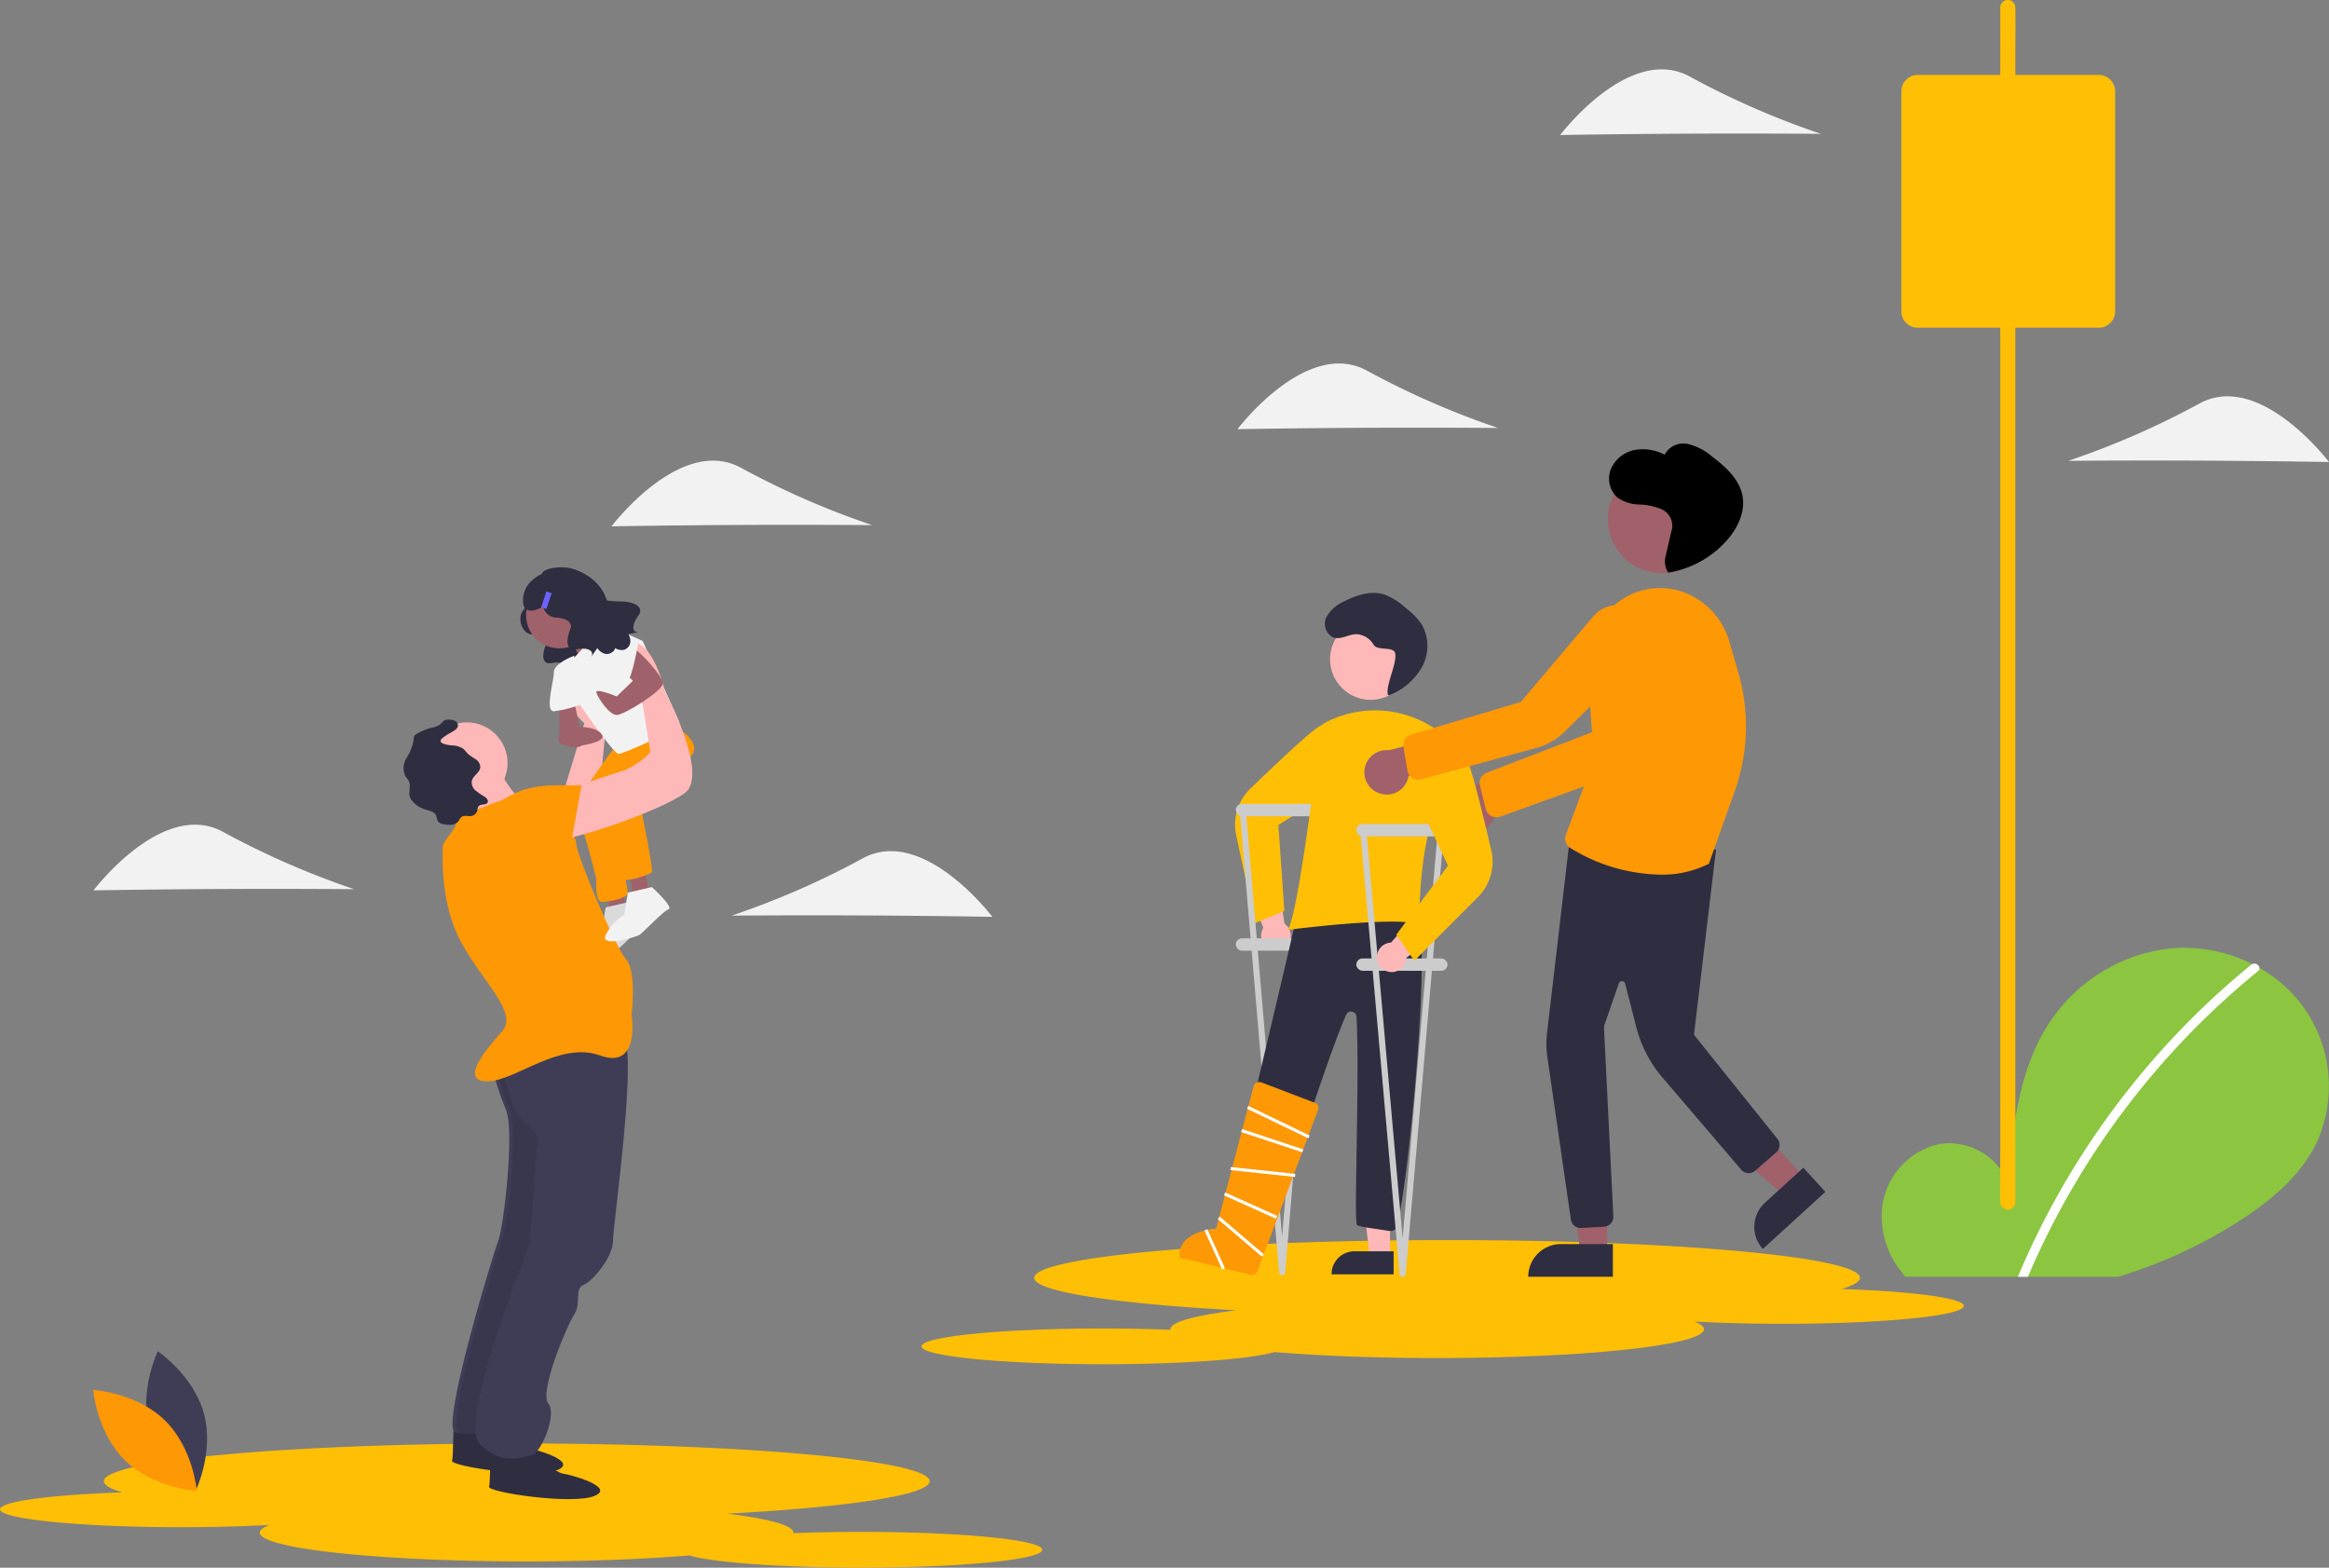 <svg xmlns="http://www.w3.org/2000/svg" width="366.461" height="246.649" viewBox="0 0 366.461 246.649">
  <rect x="0" y="0" width="366.461" height="246.649" fill="#808080" stroke="none"/>
  <g id="Group_15417" data-name="Group 15417" transform="translate(-31 -368.437)">
    <g id="undraw_play_time_7k7b" transform="translate(31 440.914)">
      <path id="Path_3144" data-name="Path 3144" d="M400.484,739.874c-3.768,0-7.365.072-10.657.2a.5.5,0,0,0,.01-.081c0-1.143-3.924-2.186-10.395-2.983,19.057-1.035,31.832-2.935,31.832-5.108,0-3.279-29.086-5.938-64.964-5.938s-64.964,2.658-64.964,5.938c0,.612,1.013,1.2,2.891,1.757-11.193.38-19.236,1.428-19.236,2.662,0,1.555,12.767,2.815,28.516,2.815,5.042,0,9.776-.129,13.886-.356-.992.386-1.525.793-1.525,1.213,0,2.5,18.795,4.528,41.979,4.528,9.633,0,18.506-.35,25.59-.939,3.794,1.115,14.465,1.918,27.037,1.918,15.749,0,28.516-1.26,28.516-2.815S416.233,739.874,400.484,739.874Z" transform="translate(-265 -571.332)" fill="#ffbf05"/>
      <path id="Path_3145" data-name="Path 3145" d="M359.51,678.851c1.642,6.068,7.264,9.826,7.264,9.826s2.961-6.08,1.32-12.148-7.264-9.826-7.264-9.826S357.868,672.783,359.51,678.851Z" transform="translate(-336.002 -526.573)" fill="#3f3d56"/>
      <path id="Path_3146" data-name="Path 3146" d="M336.161,696.339c4.5,4.385,5.055,11.125,5.055,11.125s-6.753-.369-11.257-4.754-5.055-11.125-5.055-11.125S331.656,691.954,336.161,696.339Z" transform="translate(-310.24 -545.365)" fill="#fe9805"/>
      <path id="Path_3147" data-name="Path 3147" d="M600.266,181.637s.517.592-.369,1.739-.171,3.634,1.512,3.7,2.5.768,2.093,1.7-.893,3.134.939,2.8,2.412.394,2.087.955.817-1.115.817-1.115,1.021,1.521,2.275.456,1.752-10.719-.8-10.883A65.125,65.125,0,0,0,600.266,181.637Z" transform="translate(-517.634 -159.729)" fill="#2f2e41"/>
      <path id="Path_3148" data-name="Path 3148" d="M390.505,275.269l.582,4.076h2.621l-.874-4.658Z" transform="translate(-294.919 -207.45)" fill="#9f616a"/>
      <path id="Path_3149" data-name="Path 3149" d="M647.036,377.83s3.494,3.2,2.62,3.494S645.58,385.109,645,385.4c-.521.26-6.114,2.038-5.241,0a7.658,7.658,0,0,1,2.912-3.2l.582-3.494Z" transform="translate(-547.956 -308.41)" fill="#f2f2f2"/>
      <path id="Path_3150" data-name="Path 3150" d="M647.036,377.83s3.494,3.2,2.62,3.494S645.58,385.109,645,385.4c-.521.26-6.114,2.038-5.241,0a7.658,7.658,0,0,1,2.912-3.2l.582-3.494Z" transform="translate(-547.956 -308.41)" opacity="0.1"/>
      <path id="Path_3151" data-name="Path 3151" d="M404.779,262.779l.582,4.076h2.62l-.873-4.659Z" transform="translate(-305.699 -198.017)" fill="#9f616a"/>
      <path id="Path_3152" data-name="Path 3152" d="M625.047,251.595l3.816-12.618s-6.405-5.823-2.038-7.57,5.532,6.988,5.532,6.988l-1.456,15.14h-5.823Z" transform="translate(-536.916 -197.653)" fill="#ffb8b8"/>
      <path id="Path_3153" data-name="Path 3153" d="M641.4,276.725s-7.525,9.651-6.383,11.086,3.18,10.169,3.18,10.169-.291,3.494.873,3.494,4.076-.582,4.076-1.456-2.62-11.937-2.62-11.937l7.57-9.9Z" transform="translate(-544.353 -232.053)" fill="#fe9805"/>
      <path id="Path_3154" data-name="Path 3154" d="M651.581,266.528l7.57-4.076s5.241,2.62,3.785,4.95-8.152,8.443-8.152,8.443,2.038,9.9,1.747,10.19-3.494,1.456-4.367,1.165-5.532-11.646-4.367-12.228,4.95-6.7,4.95-6.7Z" transform="translate(-553.956 -221.273)" fill="#fe9805"/>
      <path id="Path_3155" data-name="Path 3155" d="M561.4,712.945s5.241,3.2,5.823,3.2,8.443,2.038,4.95,3.494-16.887-.582-16.6-1.456,0-6.114.582-6.114S561.4,712.945,561.4,712.945Z" transform="translate(-484.446 -560.837)" fill="#2f2e41"/>
      <path id="Path_3156" data-name="Path 3156" d="M585.188,729.6s5.241,3.2,5.823,3.2,8.443,2.038,4.95,3.494-16.887-.582-16.6-1.456,0-6.114.582-6.114S585.188,729.6,585.188,729.6Z" transform="translate(-502.413 -573.413)" fill="#2f2e41"/>
      <path id="Path_3157" data-name="Path 3157" d="M561.951,469.345a41.543,41.543,0,0,0,2.329,7.57c1.456,3.2-.291,18.343-1.165,20.672s-9.317,29.989-6.7,30.28a66.408,66.408,0,0,0,7.861,0l8.443-26.495-1.456-35.521Z" transform="translate(-484.708 -374.885)" fill="#3f3d56"/>
      <path id="Path_3158" data-name="Path 3158" d="M561.951,469.345a41.543,41.543,0,0,0,2.329,7.57c1.456,3.2-.291,18.343-1.165,20.672s-9.317,29.989-6.7,30.28a66.408,66.408,0,0,0,7.861,0l8.443-26.495-1.456-35.521Z" transform="translate(-484.107 -374.885)" opacity="0.1"/>
      <path id="Path_3159" data-name="Path 3159" d="M574.866,466.758s1.165,7.861,3.785,9.608,1.747,3.494,1.747,3.494l-1.165,15.431s-11.355,27.951-7.861,31.445,6.7,2.038,8.152,1.747,4.076-6.405,2.62-8.152,2.911-12.228,4.076-13.975,0-4.076,1.456-4.658,4.658-4.367,4.658-6.988,4.076-30.571,1.456-32.318S574.374,466,574.374,466Z" transform="translate(-495.875 -372.007)" fill="#3f3d56"/>
      <circle id="Ellipse_242" data-name="Ellipse 242" cx="6.405" cy="6.405" r="6.405" transform="translate(67.053 41.179)" fill="#ffb8b8"/>
      <circle id="Ellipse_243" data-name="Ellipse 243" cx="5.241" cy="5.241" r="5.241" transform="translate(82.776 19.051)" fill="#9f616a"/>
      <path id="Path_3160" data-name="Path 3160" d="M566.652,288.62s3.494,6.405,5.241,6.405-6.988,6.7-6.988,6.7-2.912-8.443-3.494-8.735S566.652,288.62,566.652,288.62Z" transform="translate(-488.825 -241.036)" fill="#ffb8b8"/>
      <path id="Path_3161" data-name="Path 3161" d="M558.848,307.019s-7.57,2.62-7.279,3.494-2.038,2.912-2.038,3.785-.582,8.735,2.912,15.14,9.026,11.064,6.405,13.975-6.7,7.861-2.329,7.861,11.355-6.405,17.76-4.076,4.95-6.405,4.95-6.405.873-6.7-.873-8.735-7.861-16.6-7.861-18.343-5.823-8.444-7.279-8.444S558.848,307.019,558.848,307.019Z" transform="translate(-479.857 -253.612)" fill="#fe9805"/>
      <path id="Path_3162" data-name="Path 3162" d="M624.579,206.546" transform="translate(-536.563 -179.052)" fill="none" stroke="#2f2e41" stroke-width="1"/>
      <path id="Path_3163" data-name="Path 3163" d="M630.526,196.665a49.735,49.735,0,0,1,2.5,5.311c.125.8,4.2-5.311,4.2-5.311l-4.658-3.2Z" transform="translate(-541.054 -169.17)" fill="#9f616a"/>
      <path id="Path_3164" data-name="Path 3164" d="M632.1,204.65l4.95-5.241,5.823,2.62s5.431,11.937,5.772,12.811-8.684,4.95-9.557,4.95-6.988-9.026-6.988-9.026S630.643,206.4,632.1,204.65Z" transform="translate(-541.753 -173.662)" fill="#f2f2f2"/>
      <path id="Path_3165" data-name="Path 3165" d="M359.579,155.145v5.241h3.494l-1.149-5.241Z" transform="translate(-271.563 -117.169)" fill="#9f616a"/>
      <path id="Path_3166" data-name="Path 3166" d="M626.073,265.424a2.171,2.171,0,0,0-2.051,1.379c-.228.616-.15,1.262.931,1.533,2.329.582,2.62,0,2.62,0s4.043-.582,3.186-1.747-3.186-1.165-3.186-1.165Z" transform="translate(-536.064 -223.518)" fill="#9f616a"/>
      <path id="Path_3167" data-name="Path 3167" d="M661.31,368.314s3.494,3.2,2.62,3.494-4.076,3.785-4.658,4.076c-.521.26-6.114,2.038-5.241,0a7.658,7.658,0,0,1,2.912-3.2l.582-3.494Z" transform="translate(-558.736 -301.223)" fill="#f2f2f2"/>
      <path id="Path_3168" data-name="Path 3168" d="M532.039,262.6c.4-.235.874-.527.885-.992a.878.878,0,0,0-.576-.771,2.576,2.576,0,0,0-1.006-.136,1.311,1.311,0,0,0-.389.039c-.332.1-.523.439-.784.668a3.276,3.276,0,0,1-1.39.556,9.1,9.1,0,0,0-2.329.965,1.092,1.092,0,0,0-.369.3,1.487,1.487,0,0,0-.148.754,7.545,7.545,0,0,1-1.1,2.734,2.993,2.993,0,0,0-.214,2.832,9.636,9.636,0,0,1,.576.817c.368.766-.091,1.71.174,2.517a2.2,2.2,0,0,0,.557.836,4.429,4.429,0,0,0,1.835,1.111c.662.2,1.482.339,1.742.981a5.22,5.22,0,0,0,.245.852,1.349,1.349,0,0,0,.957.48,4.088,4.088,0,0,0,1.239.09,1.538,1.538,0,0,0,1.069-.572,3.125,3.125,0,0,1,.433-.638c.422-.352,1.062-.074,1.6-.167a1.173,1.173,0,0,0,.919-.862,1.633,1.633,0,0,1,.187-.659c.336-.43,1.221-.127,1.443-.625.144-.324-.158-.667-.449-.869a12.779,12.779,0,0,1-1.435-.973,1.67,1.67,0,0,1-.609-1.538c.2-.844,1.3-1.309,1.339-2.176a1.559,1.559,0,0,0-.735-1.228,11.332,11.332,0,0,1-1.22-.854c-.261-.253-.458-.57-.742-.8a3.48,3.48,0,0,0-1.869-.527c-.351-.036-1.749-.2-1.694-.732C530.233,263.577,531.684,262.811,532.039,262.6Z" transform="translate(-460.863 -219.949)" fill="#2f2e41"/>
      <path id="Path_3169" data-name="Path 3169" d="M622.217,219.63s-3.2,1.165-3.2,2.62-1.456,6.114,0,6.114a17.812,17.812,0,0,0,4.367-1.118Z" transform="translate(-531.872 -188.933)" fill="#f2f2f2"/>
      <path id="Path_3170" data-name="Path 3170" d="M623.734,234.305s8.443-2.912,8.735-2.912,4.367-2.329,4.076-3.2l-1.165-7.279s-4.658-9.608-1.456-9.608,4.95,7.57,4.95,7.57,6.988,13.1,3.2,16.013-19.507,8.152-20.381,7.279S623.734,234.305,623.734,234.305Z" transform="translate(-534.262 -182.645)" fill="#ffb8b8"/>
      <path id="Path_3171" data-name="Path 3171" d="M652.1,218.022l1.965,1.894-2.548,2.473s-3.494-1.456-3.2-.582,2.038,3.494,3.2,3.494,7.226-3.785,7.252-4.95-3.759-5.241-4.632-5.532S652.1,218.022,652.1,218.022Z" transform="translate(-554.476 -185.287)" fill="#9f616a"/>
      <path id="Path_3172" data-name="Path 3172" d="M648.735,208.437s4.278,3.776,4.86,3.776,1.641-5.674,1.641-5.674-3.451-2.249-4.73-1.636S648.735,208.437,648.735,208.437Z" transform="translate(-554.806 -177.731)" fill="#f2f2f2"/>
      <path id="Path_3173" data-name="Path 3173" d="M587.706,306.97s0-4.076,8.735-4.076h3.785l-1.747,9.608-5.823,1.747Z" transform="translate(-508.715 -251.816)" fill="#fe9805"/>
      <path id="Path_3174" data-name="Path 3174" d="M617,168.164a22.609,22.609,0,0,1-2.561-.158A7.146,7.146,0,0,0,612,164.535a9.222,9.222,0,0,0-2.45-1.344c-1.94-.824-5.169-.31-5.358.627-3.817,1.824-2.853,5.027-2.853,5.027.593,1.254,1.924.7,3.053.13a2.231,2.231,0,0,0,1.944,1.717c1.864.07,2.768.851,2.319,1.879s-.99,3.472,1.041,3.1,2.672.437,2.312,1.058.905-1.235.905-1.235,1.131,1.685,2.52.506a1.053,1.053,0,0,0,.289-.5,2.087,2.087,0,0,0,1.448.253c1.663-.744.63-2.492.63-2.492s2.22-.341,1.5-.284-1.168-.871.043-2.542S618.125,168.2,617,168.164Z" transform="translate(-518.933 -145.997)" fill="#2f2e41"/>
      <rect id="Rectangle_806" data-name="Rectangle 806" width="0.873" height="2.62" transform="matrix(0.949, 0.316, -0.316, 0.949, 85.978, 20.581)" fill="#6c63ff"/>
      <path id="Path_3175" data-name="Path 3175" d="M345.658,338.336c-11.327.052-20.548.22-20.548.22s10.959-14.517,20.506-9.138a130.365,130.365,0,0,0,20.514,8.95S356.986,338.284,345.658,338.336Z" transform="translate(-310.397 -270.944)" fill="#f2f2f2"/>
      <path id="Path_3176" data-name="Path 3176" d="M678.658,104.336c-11.327.052-20.548.22-20.548.22s10.959-14.517,20.506-9.138a130.37,130.37,0,0,0,20.514,8.95S689.986,104.284,678.658,104.336Z" transform="translate(-561.887 -94.222)" fill="#f2f2f2"/>
      <path id="Path_3177" data-name="Path 3177" d="M755.779,355.336c11.327.052,20.548.22,20.548.22s-10.959-14.517-20.506-9.138a130.367,130.367,0,0,1-20.514,8.949S744.452,355.284,755.779,355.336Z" transform="translate(-620.187 -283.783)" fill="#f2f2f2"/>
    </g>
    <g id="Group_15355" data-name="Group 15355" transform="translate(83 -200.564)">
      <path id="Path_3260" data-name="Path 3260" d="M293.516,739.874c3.768,0,7.365.072,10.657.2a.5.5,0,0,1-.01-.081c0-1.143,3.924-2.186,10.395-2.983-19.057-1.035-31.832-2.935-31.832-5.108,0-3.279,29.086-5.938,64.964-5.938s64.964,2.658,64.964,5.938c0,.612-1.013,1.2-2.891,1.757,11.193.38,19.236,1.428,19.236,2.662,0,1.555-12.767,2.815-28.516,2.815-5.042,0-9.776-.129-13.886-.356.992.386,1.525.793,1.525,1.213,0,2.5-18.795,4.528-41.979,4.528-9.633,0-18.506-.35-25.59-.939-3.794,1.115-14.465,1.918-27.037,1.918-15.749,0-28.516-1.26-28.516-2.815S277.767,739.874,293.516,739.874Z" transform="translate(-172 38.146)" fill="#ffbf05"/>
      <g id="Group_15353" data-name="Group 15353" transform="translate(-4762 2480)">
        <path id="Path_3259" data-name="Path 3259" d="M5.675,16.739a3.476,3.476,0,0,0,.16-5.327L9.98,0,4.263,1.213.736,11.862a3.495,3.495,0,0,0,4.938,4.877Z" transform="translate(4949.221 -1795.933) rotate(45)" fill="#a0616a"/>
        <g id="undraw_injured_9757" transform="translate(4875 -1911)">
          <path id="Path_3238" data-name="Path 3238" d="M745.116,603.65c-2.493,5.177-7.088,9.027-11.9,12.158a75.159,75.159,0,0,1-16.883,8.172c-.815.281-1.639.542-2.466.792H680.417c-.233-.253-.455-.518-.665-.792a13.969,13.969,0,0,1-3.012-10.147,11.611,11.611,0,0,1,8.632-9.858c4.555-.985,9.747,1.733,11.133,6.186.76-8.58,1.638-17.516,6.2-24.822a26.3,26.3,0,0,1,19.032-12.193,23.966,23.966,0,0,1,13.25,2.426c.376.19.748.388,1.112.594a22.169,22.169,0,0,1,6.388,5.45A21.412,21.412,0,0,1,745.116,603.65Z" transform="translate(-545.586 -423.891)" fill="#8cc540"/>
          <path id="Path_3239" data-name="Path 3239" d="M768.592,580.505a125.488,125.488,0,0,0-35.84,47.274c-.115.261-.23.526-.341.792h-1.575c.111-.265.222-.53.336-.792,1.524-3.562,3.206-7.06,5.054-10.468a127.384,127.384,0,0,1,13.816-20.445,125.447,125.447,0,0,1,17.516-17.394.767.767,0,0,1,.166-.1.8.8,0,0,1,1.112.594.585.585,0,0,1-.245.542Z" transform="translate(-578.326 -427.689)" fill="#fff"/>
          <path id="Path_3240" data-name="Path 3240" d="M493.239,454.879a2.309,2.309,0,0,0-.293-3.529l-1.166-7.688-4.79,1.508,2.624,6.859a2.322,2.322,0,0,0,3.625,2.85Z" transform="translate(-455.832 -306.028)" fill="#ffb8b8"/>
          <path id="Path_3241" data-name="Path 3241" d="M482.634,374.61l-2.955-13.8a7.9,7.9,0,0,1,2.257-7.39c3.782-3.645,8.643-8.239,10.322-9.427a8.657,8.657,0,0,1,5.416-1.6l.041,0,2.542,2.4-5.537,9.115-8.406,5.267.935,13.525Z" transform="translate(-450.161 -229.376)" fill="#ffbf05"/>
          <rect id="Rectangle_815" data-name="Rectangle 815" width="14.345" height="1.945" rx="0.973" transform="translate(29.449 126.482)" fill="#ccc"/>
          <rect id="Rectangle_816" data-name="Rectangle 816" width="14.345" height="1.945" rx="0.973" transform="translate(29.449 147.634)" fill="#ccc"/>
          <path id="Path_3242" data-name="Path 3242" d="M489.146,473.462a.486.486,0,0,1-.484-.443l-6.2-72.7a.486.486,0,0,1,.969-.086l5.708,67.167,5.545-67.166a.486.486,0,0,1,.969.084l-6.023,72.7a.486.486,0,0,1-.484.444Z" transform="translate(-452.403 -272.824)" fill="#ccc"/>
          <ellipse id="Ellipse_248" data-name="Ellipse 248" cx="6.38" cy="6.38" rx="6.38" ry="6.38" transform="translate(44.279 97.35)" fill="#ffb8b8"/>
          <path id="Path_3243" data-name="Path 3243" d="M134.072,453.719l-3.034-.967,2.286-12.163,4.478,1.427Z" transform="translate(-102.426 -255.996)" fill="#ffb8b8"/>
          <path id="Path_3244" data-name="Path 3244" d="M457.894,683.056l-9.767-3.113.081-.254a3.849,3.849,0,0,1,4.83-2.495l6.1,1.946Z" transform="translate(-426.417 -482.643)" fill="#2f2e41"/>
          <path id="Path_3245" data-name="Path 3245" d="M219.675,456.1H216.49l-1.515-12.283h4.7Z" transform="translate(-165.955 -258.437)" fill="#ffb8b8"/>
          <path id="Path_3246" data-name="Path 3246" d="M541.926,690.923h9.765V687.3h-6.164a3.6,3.6,0,0,0-3.6,3.6Z" transform="translate(-497.41 -490.428)" fill="#2f2e41"/>
          <path id="Path_3247" data-name="Path 3247" d="M500.018,504.138l-1.075-.16c-3.26-.486-3.455-.515-3.972-.742-.264-.116-.283-1.871-.124-11.733.116-7.239.261-16.249-.02-21.085a.851.851,0,0,0-1.63-.287c-2.425,5.6-6.495,18.136-9.187,26.43-.937,2.885-1.676,5.164-2.144,6.53a1.1,1.1,0,0,1-1.3.7c-2.216-.554-2.068-.789-5.224-1.606a1.091,1.091,0,0,1-.8-1.284c.571-2.692,11.018-46.342,11.817-50.491a1.095,1.095,0,0,1,1.29-.868c2.352.474,3.783.977,6.107,1.463,2.508.525,5.1,1.067,7.631,1.574h0a1.085,1.085,0,0,1,.637.39,6.773,6.773,0,0,0,2.537,1.7c.663.317-.839.288-.262.745,2.336,1.85-1.023,39.41-3.054,47.893a1.1,1.1,0,0,1-1.227.824Z" transform="translate(-446.391 -310.465)" fill="#2f2e41"/>
          <path id="Path_3248" data-name="Path 3248" d="M547.584,277.3c-.372-1.58,1.51-4.981,1.138-6.561-.252-1.07-2.769-.343-3.356-1.272a3.376,3.376,0,0,0-2.671-1.7c-1.264-.014-2.507.923-3.7.518a2.386,2.386,0,0,1-1.062-3.228,5.8,5.8,0,0,1,2.827-2.479c1.94-.987,4.2-1.707,6.274-1.054a10.311,10.311,0,0,1,3.32,2.086,11.568,11.568,0,0,1,2.514,2.552,6.856,6.856,0,0,1,.108,6.727,10.113,10.113,0,0,1-5.232,4.5" transform="translate(-494.207 -167.985)" fill="#2f2e41"/>
          <path id="Path_3249" data-name="Path 3249" d="M513.545,371.6c.689-1.15,1.734-6.54,3.023-15.586.878-6.175,1.642-12.45,2.022-15.655a1.541,1.541,0,0,1,.865-1.216q.369-.178.734-.337a16.829,16.829,0,0,1,17.954,2.523l.029.027.007.038c.014.071,1.331,7.172-1.368,11.97-2.662,4.734-2.693,17.269-2.693,17.4v.161l-.155-.044c-4.141-1.183-20.138.887-20.3.908l-.249.033Z" transform="translate(-475.832 -225.509)" fill="#ffbf05"/>
          <rect id="Rectangle_817" data-name="Rectangle 817" width="14.345" height="1.945" rx="0.973" transform="translate(48.413 129.642)" fill="#ccc"/>
          <rect id="Rectangle_818" data-name="Rectangle 818" width="14.345" height="1.945" rx="0.973" transform="translate(48.413 150.795)" fill="#ccc"/>
          <path id="Path_3250" data-name="Path 3250" d="M567.146,483.545a.486.486,0,0,1-.484-.443l-6.2-69.78a.486.486,0,0,1,.969-.086l5.708,64.249,5.545-64.248a.486.486,0,1,1,.969.084l-6.023,69.78a.486.486,0,0,1-.484.444Z" transform="translate(-511.439 -282.663)" fill="#ccc"/>
          <path id="Path_3251" data-name="Path 3251" d="M571.322,472.214a2.309,2.309,0,0,1,2.163-2.8l5.156-5.82,3.2,3.868-5.93,4.332a2.322,2.322,0,0,1-4.592.423Z" transform="translate(-519.618 -321.111)" fill="#ffb8b8"/>
          <path id="Path_3252" data-name="Path 3252" d="M583.838,385.49l8.135-10.846-4.195-8.989.3-10.66,3.439-.635.036.018a8.657,8.657,0,0,1,3.678,4.285c.764,1.91,2.348,8.408,3.543,13.523a7.9,7.9,0,0,1-2.121,7.43l-9.979,9.979Z" transform="translate(-529.132 -238.437)" fill="#ffbf05"/>
          <path id="Path_3253" data-name="Path 3253" d="M443.5,605.43l11.129,2.68a.954.954,0,0,0,1.107-.517l9.56-25.418a.783.783,0,0,0,0-.619.886.886,0,0,0-.509-.477l-8.367-3.2a1.006,1.006,0,0,0-.82.045.854.854,0,0,0-.447.548h0l-5.906,22.4-.088.005c-.034,0-3.42.232-4.942,2.06A3.232,3.232,0,0,0,443.5,605.43Z" transform="translate(-422.895 -407.564)" fill="#fe9805"/>
          <rect id="Rectangle_819" data-name="Rectangle 819" width="0.486" height="10.203" transform="translate(28.615 184.1) rotate(-83.955)" fill="#fff"/>
          <rect id="Rectangle_820" data-name="Rectangle 820" width="0.486" height="8.954" transform="translate(27.582 188.066) rotate(-65.776)" fill="#fff"/>
          <path id="Path_3255" data-name="Path 3255" d="M147.425,415.682l-9.624-3.188.2-.443,9.624,3.188Z" transform="translate(-107.545 -234.397)" fill="#fff"/>
          <path id="Path_3256" data-name="Path 3256" d="M151.425,402.141l-9.624-4.646.2-.443,9.624,4.646Z" transform="translate(-110.572 -223.044)" fill="#fff"/>
          <rect id="Rectangle_821" data-name="Rectangle 821" width="0.486" height="9.126" transform="translate(26.617 191.8) rotate(-49.495)" fill="#fff"/>
          <rect id="Rectangle_822" data-name="Rectangle 822" width="0.486" height="6.746" transform="translate(24.519 193.596) rotate(-24.393)" fill="#fff"/>
          <path id="Path_3257" data-name="Path 3257" d="M726.16,385.378V204.988c0-2.436.046-4.877,0-7.313,0-.106,0-.213,0-.32a1.188,1.188,0,0,0-2.375,0V377.745c0,2.436-.046,4.877,0,7.313,0,.106,0,.213,0,.32A1.188,1.188,0,0,0,726.16,385.378Z" transform="translate(-574.053 -196.209)" fill="#ffbf05"/>
          <path id="Path_3258" data-name="Path 3258" d="M715.567,265.774H687.072A2.575,2.575,0,0,1,684.5,263.2V228.572A2.575,2.575,0,0,1,687.073,226h28.495a2.575,2.575,0,0,1,2.572,2.572V263.2A2.575,2.575,0,0,1,715.567,265.774Z" transform="translate(-550.328 -214.21)" fill="#ffbf05"/>
        </g>
        <g id="Group_15352" data-name="Group 15352" transform="translate(4923.248 -1841.198)">
          <path id="Path_3204" data-name="Path 3204" d="M589.218,430.585h-4.237l-2.016-16.345h6.254Z" transform="translate(-549.594 -303.44)" fill="#a0616a"/>
          <path id="Path_3205" data-name="Path 3205" d="M570.3,458.025h8.172v5.146H565.154A5.146,5.146,0,0,1,570.3,458.025Z" transform="translate(-537.94 -332.09)" fill="#2f2e41"/>
          <path id="Path_3206" data-name="Path 3206" d="M661.209,404.765l-3.131,2.856-12.505-10.716,4.621-4.215Z" transform="translate(-590.562 -289.338)" fill="#a0616a"/>
          <path id="Path_3207" data-name="Path 3207" d="M5.146,0h8.172V5.146H0A5.146,5.146,0,0,1,5.146,0Z" transform="matrix(0.739, -0.674, 0.674, 0.739, 60.661, 122.897)" fill="#2f2e41"/>
          <path id="Path_3208" data-name="Path 3208" d="M817.315,547.343a1.546,1.546,0,0,1-1.536-1.333l-3.693-25.54a14.826,14.826,0,0,1-.052-3.844l3.6-30.754,22.985,1.93-3.469,29.14,13.123,16.363a1.552,1.552,0,0,1-.192,2.146l-3.3,2.878a1.555,1.555,0,0,1-2.2-.162l-12.434-14.551a19.543,19.543,0,0,1-4.051-7.8l-1.775-6.923a.518.518,0,0,0-.992-.041l-2.348,6.783,1.485,29.875a1.559,1.559,0,0,1-1.467,1.63l-3.585.2Z" transform="translate(-781.857 -423.935)" fill="#2f2e41"/>
          <circle id="Ellipse_246" data-name="Ellipse 246" cx="8.489" cy="8.489" r="8.489" transform="translate(39.74 3.401)" fill="#a0616a"/>
          <path id="Path_3209" data-name="Path 3209" d="M.3,4.919A3.476,3.476,0,0,0,5.42,6.412l11.131,6.743-.865-5.7L6.264,1.363A3.495,3.495,0,0,0,.3,4.919Z" transform="translate(0 51.885) rotate(-47)" fill="#a0616a"/>
          <path id="Path_3210" data-name="Path 3210" d="M835.284,417.507h0a27.805,27.805,0,0,1-13.946-4.158,1.725,1.725,0,0,1-.75-2.1L825,399.36l-1-14.013a12.161,12.161,0,0,1,6.054-11.527,10.92,10.92,0,0,1,9.527-.564,11.743,11.743,0,0,1,6.766,7.711l1.417,4.929a30.24,30.24,0,0,1-.566,18.354l-4.1,11.524-.106.064A16.207,16.207,0,0,1,835.284,417.507Z" transform="translate(-787.448 -349.7)" fill="#fe9805"/>
          <path id="Path_3211" data-name="Path 3211" d="M.289,5.791A1.727,1.727,0,0,1,.308,3.85L2.459.744A1.731,1.731,0,0,1,4.677.194l15.952,8.3,17.6-1.764a4.888,4.888,0,1,1,.537,9.752l-16.413.167a10.1,10.1,0,0,1-4.946-1.24L.9,6.35A1.735,1.735,0,0,1,.289,5.791Z" transform="matrix(0.719, -0.695, 0.695, 0.719, 5.301, 48.884)" fill="#fe9805"/>
          <path id="Path_3213" data-name="Path 3213" d="M7.632,44.115a1.716,1.716,0,0,1-.594-.106l-3.547-1.3A1.731,1.731,0,0,1,2.4,40.7L6.425,23.175.3,6.582A4.888,4.888,0,1,1,9.6,3.613l4.283,15.845a10.1,10.1,0,0,1,.042,5.1L9.309,42.811a1.727,1.727,0,0,1-1.676,1.3h0Z" transform="translate(53.072 27.032) rotate(56)" fill="#fe9805"/>
          <path id="Path_3214" data-name="Path 3214" d="M849.323,324.56c.43-1.786.643-2.789,1.07-4.577A2.86,2.86,0,0,0,848.735,317a9.629,9.629,0,0,0-3.543-.742,6.2,6.2,0,0,1-3.417-1.107,4.029,4.029,0,0,1-1-4.515,5.134,5.134,0,0,1,3.69-2.951,7.329,7.329,0,0,1,4.745.73,3.342,3.342,0,0,1,3.64-1.687,9.012,9.012,0,0,1,3.8,1.965c2.144,1.619,4.345,3.581,4.821,6.25.46,2.577-.848,5.178-2.6,7.1a15.721,15.721,0,0,1-9.084,4.93A3.218,3.218,0,0,1,849.323,324.56Z" transform="translate(-800.533 -306.68)"/>
        </g>
      </g>
      <path id="Path_3261" data-name="Path 3261" d="M345.658,338.336c-11.327.052-20.548.22-20.548.22s10.959-14.517,20.506-9.138a130.365,130.365,0,0,0,20.514,8.95S356.986,338.284,345.658,338.336Z" transform="translate(-182.397 297.97)" fill="#f2f2f2"/>
      <path id="Path_3262" data-name="Path 3262" d="M678.658,104.336c-11.327.052-20.548.22-20.548.22s10.959-14.517,20.506-9.138a130.37,130.37,0,0,0,20.514,8.95S689.986,104.284,678.658,104.336Z" transform="translate(-464.621 485.692)" fill="#f2f2f2"/>
      <path id="Path_3263" data-name="Path 3263" d="M755.779,355.336c11.327.052,20.548.22,20.548.22s-10.959-14.517-20.506-9.138a130.367,130.367,0,0,1-20.514,8.949S744.452,355.284,755.779,355.336Z" transform="translate(-461.866 286.137)" fill="#f2f2f2"/>
    </g>
  </g>
</svg>
